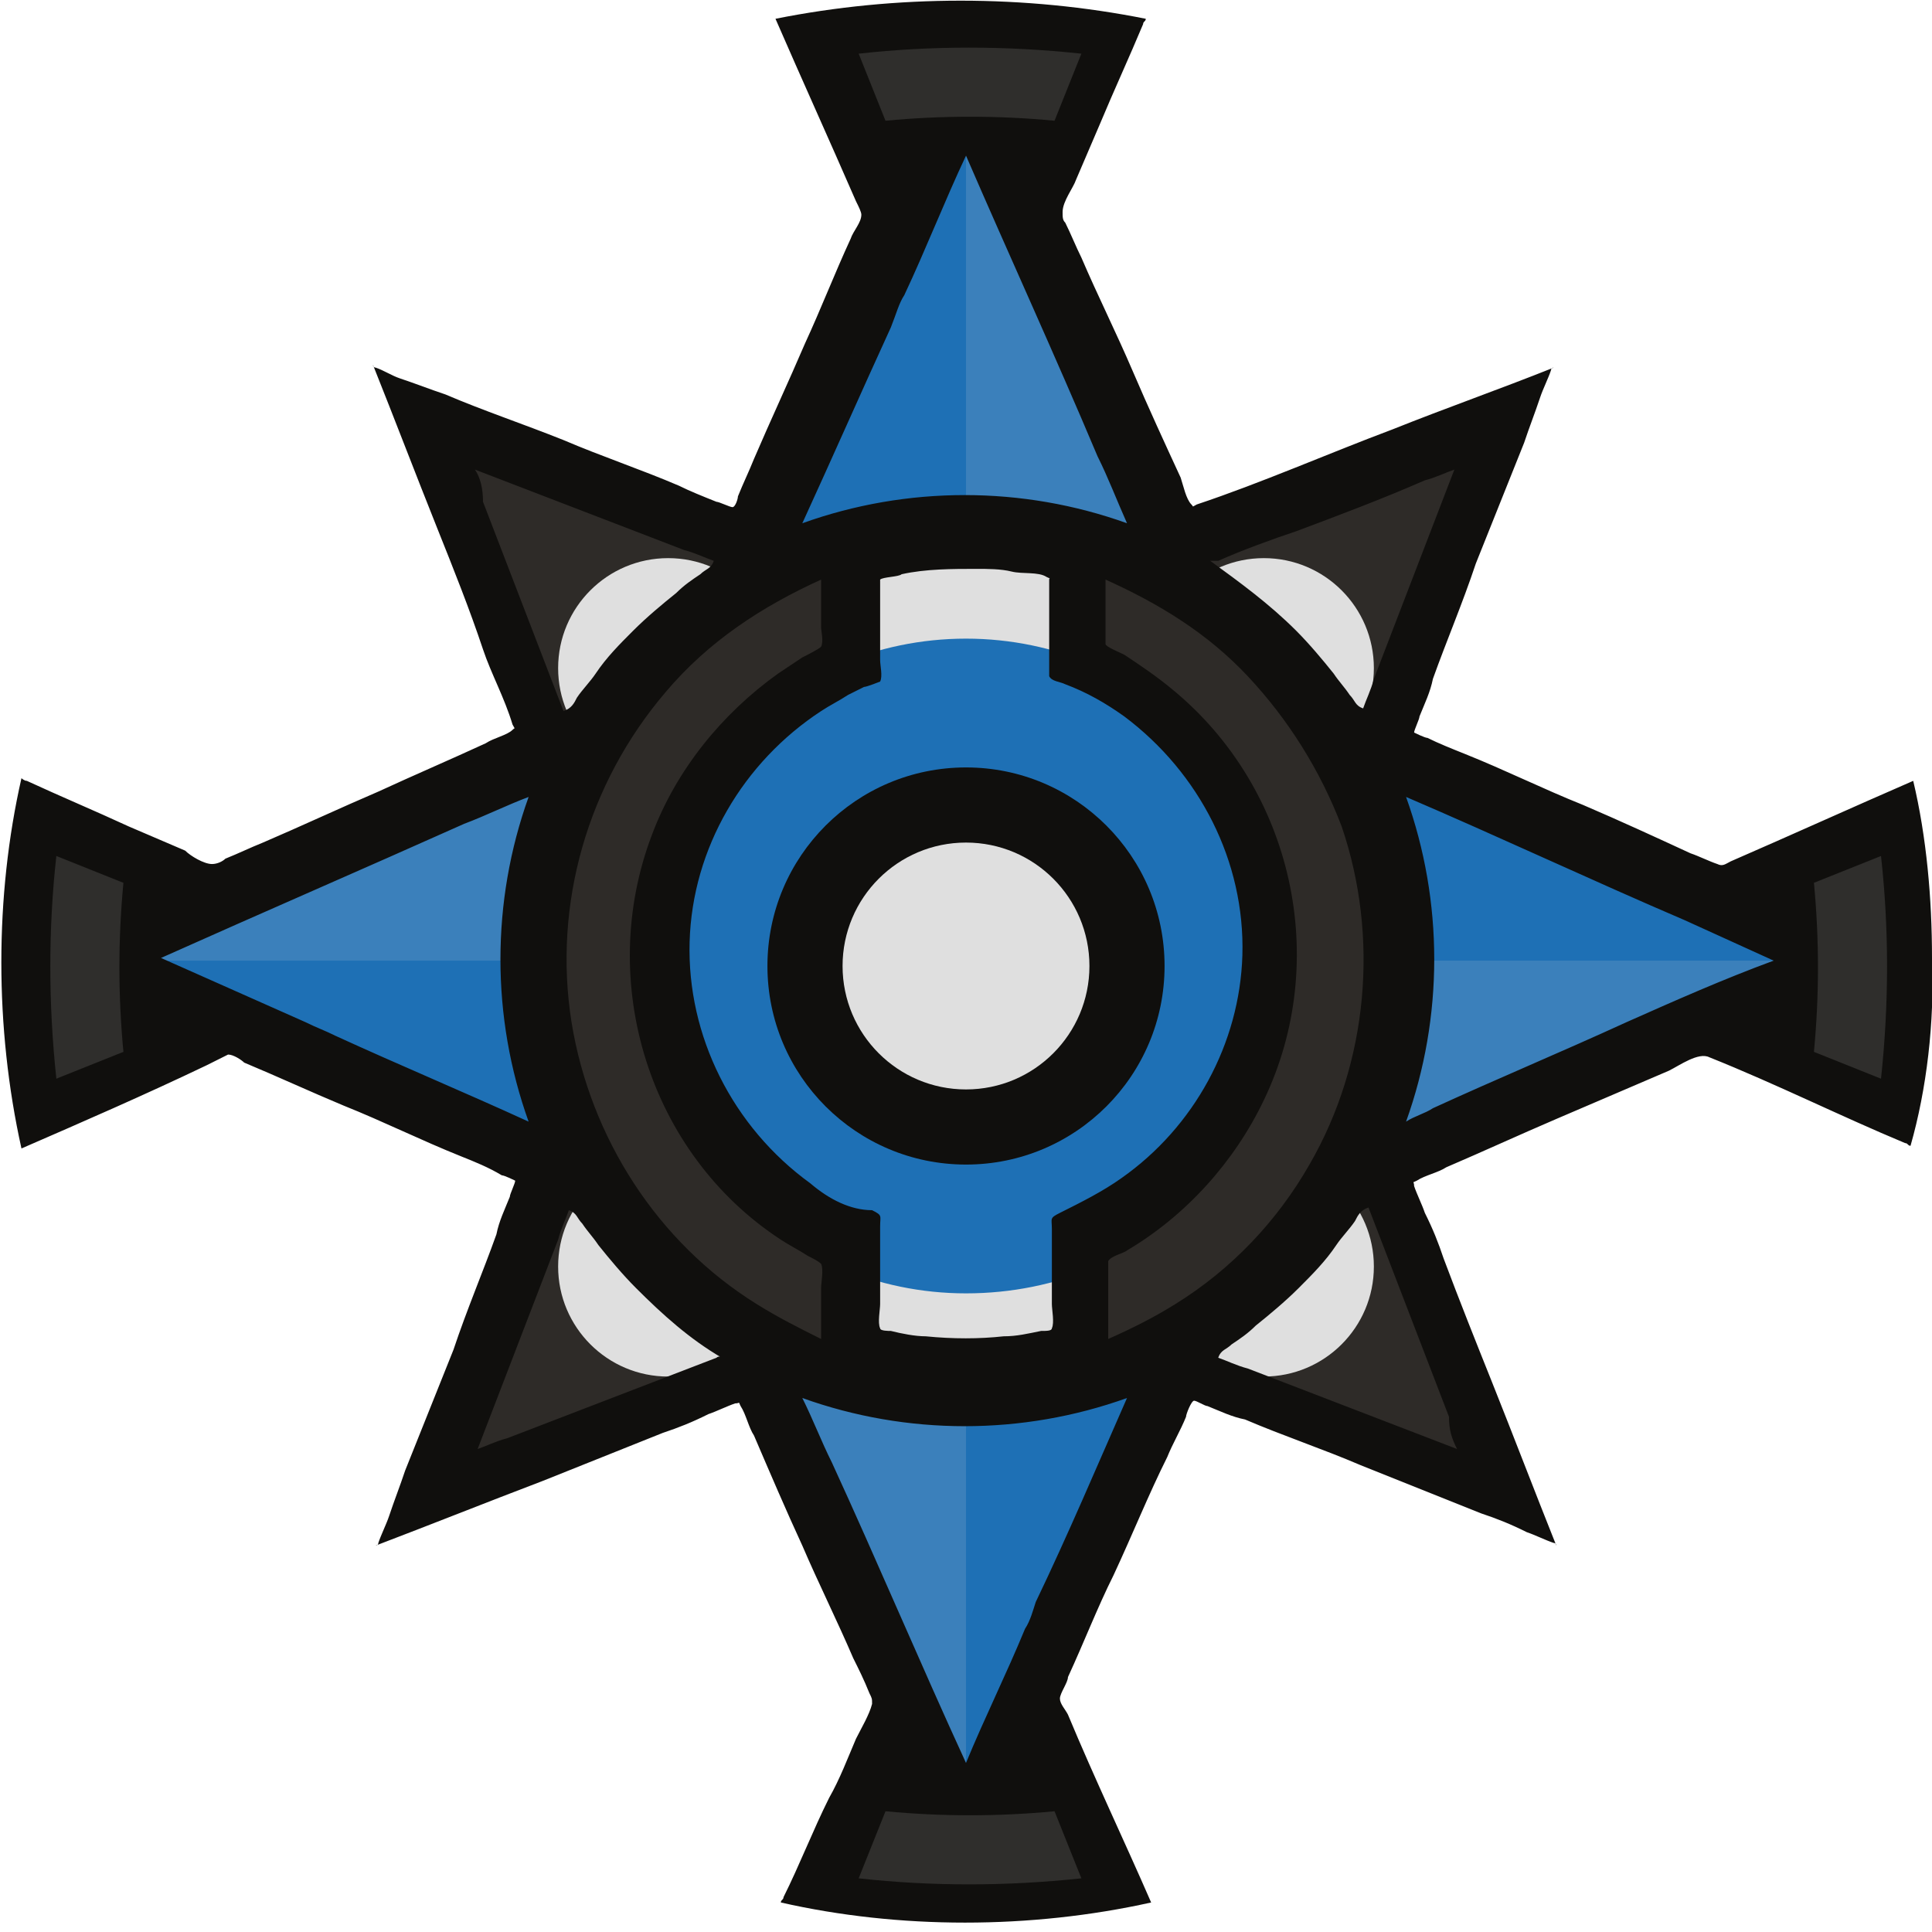 <?xml version="1.0" encoding="utf-8"?>
<!-- Generator: Adobe Illustrator 21.0.0, SVG Export Plug-In . SVG Version: 6.00 Build 0)  -->
<svg version="1.1" id="Layer_1" xmlns="http://www.w3.org/2000/svg" xmlns:xlink="http://www.w3.org/1999/xlink" x="0px" y="0px"
	 viewBox="0 0 72 72" style="enable-background:new 0 0 72 72;" xml:space="preserve">
<g id="COLOUR">
	<polygon style="fill:#1E70B5;" points="36,3.6 28,20.5 20.9,27.8 4.2,35.2 22.3,44.3 28,49.9 36,67.2 43.7,49.7 50.1,43.2 68,35.8 
		50.9,27.3 42.9,19.9 	"/>
</g>
<g id="DETAIL">
	<polygon style="opacity:0.15;fill:#DFDFDF;enable-background:new    ;" points="36,5.1 36,20.5 44.3,20.3 	"/>
	<polygon style="opacity:0.15;fill:#DFDFDF;enable-background:new    ;" points="36,66.6 36,51.2 27.8,51.4 	"/>
	<polygon style="opacity:0.15;fill:#DFDFDF;enable-background:new    ;" points="66.8,35.8 51.4,35.8 51.6,44.1 	"/>
	<polygon style="opacity:0.15;fill:#DFDFDF;enable-background:new    ;" points="5.3,35.8 20.6,35.8 20.4,27.6 	"/>
	<polygon style="fill:#2E2B28;" points="43.4,20.5 55.9,15.8 50.9,28.1 	"/>
	<polygon style="fill:#2E2B28;" points="28.4,51 15.9,55.7 20.8,43.3 	"/>
	<polygon style="fill:#2E2B28;" points="51.1,43.2 55.8,55.7 43.5,50.8 	"/>
	<polygon style="fill:#2E2B28;" points="20.6,28.2 15.9,15.7 28.3,20.7 	"/>
	<path style="fill:#DFDFDF;" d="M36,21.1c-8.2,0-14.9,6.7-14.9,14.9S27.8,50.9,36,50.9S50.9,44.2,50.9,36S44.2,21.1,36,21.1z
		 M36,48.2c-6.7,0-12.2-5.5-12.2-12.2S29.3,23.8,36,23.8S48.2,29.3,48.2,36C48.2,42.8,42.8,48.2,36,48.2z"/>
	<g>
		<circle style="fill:#DFDFDF;" cx="24.9" cy="24.9" r="4.1"/>
		<circle style="fill:#DFDFDF;" cx="47.1" cy="24.9" r="4.1"/>
		<circle style="fill:#DFDFDF;" cx="24.9" cy="47.2" r="4.1"/>
		<circle style="fill:#DFDFDF;" cx="47.1" cy="47.2" r="4.1"/>
	</g>
	<g>
		<g>
			<path style="fill:#2E2B28;" d="M31.6,20.5v4.4c0,0-6.8,3.4-6.8,11.2s6.8,10.7,6.8,10.7v4.9c0,0-11.6-2.4-11.6-15.5
				S31.6,20.5,31.6,20.5z"/>
			<path style="fill:#2E2B28;" d="M40.4,20.5v4.4c0,0,6.8,3.4,6.8,11.2s-6.8,10.7-6.8,10.7v4.9c0,0,11.6-2.4,11.6-15.5
				S40.4,20.5,40.4,20.5z"/>
		</g>
	</g>
	<path style="fill:#100F0D;" d="M72,35.7c0-2.2-0.2-4.5-0.7-6.6c-2.3,1-4.5,2-6.8,3c-0.2,0.1-0.3,0.2-0.5,0.1
		c-0.3-0.1-0.7-0.3-1-0.4c-1.3-0.6-2.6-1.2-4-1.8c-1.5-0.6-2.9-1.3-4.4-1.9c-0.5-0.2-1-0.4-1.4-0.6c-0.1,0-0.5-0.2-0.5-0.2
		c0-0.1,0.2-0.5,0.2-0.6c0.2-0.5,0.4-0.9,0.5-1.4c0.5-1.4,1.1-2.8,1.6-4.3c0.6-1.5,1.2-3,1.8-4.5c0.2-0.6,0.4-1.1,0.6-1.7
		c0.1-0.3,0.3-0.7,0.4-1c0,0,0-0.1,0.1-0.1c-2,0.8-4,1.5-6,2.3c-2.4,0.9-4.9,2-7.3,2.8c-0.2,0.1-0.1,0.1-0.2,0
		c-0.2-0.2-0.3-0.7-0.4-1c-0.6-1.3-1.2-2.6-1.8-4s-1.3-2.8-1.9-4.2c-0.2-0.4-0.4-0.9-0.6-1.3c-0.1-0.1-0.1-0.2-0.1-0.4
		c0-0.4,0.4-0.9,0.5-1.2C40.4,6,40.7,5.3,41,4.6c0.5-1.2,1.1-2.5,1.6-3.7c0-0.1,0.1-0.1,0.1-0.2c-4.5-0.9-9.3-0.9-13.8,0
		c1,2.3,2,4.5,3,6.8C32,7.7,32.1,7.9,32.1,8c0,0.3-0.3,0.6-0.4,0.9c-0.6,1.3-1.1,2.6-1.7,3.9c-0.6,1.4-1.3,2.9-1.9,4.3
		c-0.2,0.5-0.4,0.9-0.6,1.4c0,0.1-0.1,0.4-0.2,0.4s-0.5-0.2-0.6-0.2c-0.5-0.2-1-0.4-1.4-0.6c-1.4-0.6-2.9-1.1-4.3-1.7
		c-1.5-0.6-3-1.1-4.4-1.7c-0.6-0.2-1.1-0.4-1.7-0.6c-0.3-0.1-0.6-0.3-0.9-0.4c0,0-0.1,0-0.1-0.1c0.8,2,1.6,4.1,2.4,6.1
		c0.6,1.5,1.2,3,1.7,4.5c0.3,0.9,0.8,1.8,1.1,2.8c0.1,0.2,0.1,0.1,0,0.2c-0.2,0.2-0.7,0.3-1,0.5c-1.3,0.6-2.7,1.2-4,1.8
		c-1.4,0.6-2.9,1.3-4.3,1.9c-0.5,0.2-0.9,0.4-1.4,0.6c-0.1,0.1-0.3,0.2-0.5,0.2c-0.3,0-0.8-0.3-1-0.5c-0.7-0.3-1.4-0.6-2.1-0.9
		c-1.3-0.6-2.5-1.1-3.8-1.7c-0.1,0-0.2-0.1-0.2-0.1c-1,4.4-1,9.3,0,13.8c2.3-1,4.6-2,6.9-3.1c0.2-0.1,0.6-0.3,0.8-0.4
		c0.2,0,0.5,0.2,0.6,0.3c1.2,0.5,2.5,1.1,3.7,1.6c1.5,0.6,2.9,1.3,4.4,1.9c0.5,0.2,1,0.4,1.5,0.7c0.1,0,0.5,0.2,0.5,0.2
		c0,0.1-0.2,0.5-0.2,0.6c-0.2,0.5-0.4,0.9-0.5,1.4c-0.5,1.4-1.1,2.8-1.6,4.3c-0.6,1.5-1.2,3-1.8,4.5c-0.2,0.6-0.4,1.1-0.6,1.7
		c-0.1,0.3-0.3,0.7-0.4,1c0,0,0,0.1-0.1,0.1c2.1-0.8,4.1-1.6,6.2-2.4c1.5-0.6,3-1.2,4.5-1.8c0.6-0.2,1.1-0.4,1.7-0.7
		c0.3-0.1,0.7-0.3,1-0.4c0.2,0,0.1-0.1,0.2,0.1c0.2,0.3,0.3,0.8,0.5,1.1c0.6,1.4,1.2,2.8,1.8,4.1c0.6,1.4,1.3,2.8,1.9,4.2
		c0.2,0.4,0.4,0.8,0.6,1.3c0.1,0.2,0.1,0.2,0.1,0.4c-0.1,0.4-0.4,0.9-0.6,1.3c-0.3,0.7-0.6,1.5-1,2.2c-0.6,1.2-1.1,2.5-1.7,3.7
		c0,0.1-0.1,0.1-0.1,0.2c4.4,1,9.3,1,13.8,0c-1-2.3-2.1-4.6-3.1-7c-0.1-0.2-0.3-0.4-0.3-0.6c0-0.2,0.3-0.6,0.3-0.8
		c0.6-1.3,1.1-2.6,1.7-3.8c0.7-1.5,1.3-3,2-4.4c0.2-0.5,0.5-1,0.7-1.5c0-0.1,0.2-0.6,0.3-0.6s0.4,0.2,0.5,0.2
		c0.5,0.2,0.9,0.4,1.4,0.5c1.4,0.6,2.9,1.1,4.3,1.7c1.5,0.6,3,1.2,4.5,1.8c0.6,0.2,1.1,0.4,1.7,0.7c0.3,0.1,0.7,0.3,1,0.4
		c0,0,0.1,0,0.1,0.1c-0.8-2-1.6-4.1-2.4-6.1c-0.6-1.5-1.2-3-1.8-4.6c-0.2-0.6-0.4-1.1-0.7-1.7c-0.1-0.3-0.3-0.7-0.4-1
		c0-0.2-0.1-0.1,0.1-0.2c0.3-0.2,0.8-0.3,1.1-0.5c1.4-0.6,2.7-1.2,4.1-1.8c1.4-0.6,2.8-1.2,4.2-1.8c0.4-0.2,1.1-0.7,1.5-0.5
		c2.5,1,4.9,2.2,7.3,3.2c0.1,0,0.1,0.1,0.2,0.1C71.8,40.6,72.1,38.1,72,35.7z M45.4,20.9c0.9-0.4,2-0.8,2.9-1.1
		c1.6-0.6,3.2-1.2,4.8-1.9c0.4-0.1,0.8-0.3,1.1-0.4c-1,2.6-2,5.2-3,7.8c-0.1,0.4-0.3,0.8-0.4,1.1c-0.3-0.1-0.3-0.3-0.5-0.5
		c-0.2-0.3-0.4-0.5-0.6-0.8c-0.4-0.5-0.9-1.1-1.4-1.6c-1-1-2.1-1.8-3.2-2.6C45.3,20.9,45.3,20.9,45.4,20.9z M51.9,29.5L51.9,29.5z
		 M33.7,11c0.8-1.7,1.5-3.5,2.3-5.2c1.6,3.7,3.3,7.4,4.9,11.2c0.4,0.8,0.7,1.6,1.1,2.5c-3.9-1.4-8.2-1.4-12.1,0
		c1.1-2.4,2.2-4.9,3.3-7.3C33.4,11.7,33.5,11.3,33.7,11z M30.2,44.1c-2.9-2.1-4.6-5.5-4.5-9s2-6.7,4.9-8.6c0.3-0.2,0.7-0.4,1-0.6
		c0.2-0.1,0.4-0.2,0.6-0.3c0.1,0,0.6-0.2,0.6-0.2c0.1-0.2,0-0.6,0-0.8c0-0.9,0-1.8,0-2.7c0,0,0-0.2,0-0.3c0.1-0.1,0.7-0.1,0.8-0.2
		c0.9-0.2,1.9-0.2,2.8-0.2c0.4,0,0.9,0,1.3,0.1c0.4,0.1,1,0,1.3,0.2c0.2,0.1,0.1,0,0.1,0.1s0,0.3,0,0.4c0,0.9,0,1.9,0,2.8
		c0,0.1,0,0.3,0,0.4c0.1,0.2,0.4,0.2,0.6,0.3c0.8,0.3,1.5,0.7,2.2,1.2c2.8,2.1,4.5,5.4,4.4,8.9c-0.1,3.3-1.8,6.4-4.5,8.3
		c-0.7,0.5-1.5,0.9-2.3,1.3c-0.4,0.2-0.3,0.2-0.3,0.6c0,0.9,0,1.9,0,2.8c0,0.2,0.1,0.7,0,0.9c0,0.1-0.2,0.1-0.4,0.1
		c-0.5,0.1-0.9,0.2-1.4,0.2c-0.9,0.1-1.9,0.1-2.9,0c-0.4,0-0.9-0.1-1.3-0.2c-0.1,0-0.4,0-0.4-0.1c-0.1-0.2,0-0.7,0-0.9
		c0-0.5,0-1,0-1.5s0-0.9,0-1.4c0-0.4,0.1-0.4-0.3-0.6C31.7,45.1,30.9,44.7,30.2,44.1z M17.7,17.5c2.6,1,5.2,2,7.8,3
		c0.4,0.1,0.8,0.3,1.1,0.4c-0.1,0.3-0.3,0.3-0.5,0.5c-0.3,0.2-0.6,0.4-0.9,0.7c-0.5,0.4-1.1,0.9-1.6,1.4s-1,1-1.4,1.6
		c-0.2,0.3-0.5,0.6-0.7,0.9c-0.1,0.2-0.2,0.4-0.5,0.5c-1-2.6-2-5.2-3-7.8C18,18.2,17.9,17.8,17.7,17.5z M11.4,38.1
		c-1.8-0.8-3.6-1.6-5.4-2.4c3.8-1.7,7.5-3.3,11.3-5c0.8-0.3,1.6-0.7,2.4-1c-1.4,3.9-1.4,8.2,0,12.1c-2.4-1.1-4.8-2.1-7.2-3.2
		C12.1,38.4,11.8,38.3,11.4,38.1z M26.7,50.6c-2.6,1-5.2,2-7.8,3c-0.4,0.1-0.8,0.3-1.1,0.4c1-2.6,2-5.2,3-7.8
		c0.1-0.4,0.3-0.8,0.4-1.1c0.3,0.1,0.3,0.3,0.5,0.5c0.2,0.3,0.4,0.5,0.6,0.8c0.4,0.5,0.9,1.1,1.4,1.6c1,1,2,1.9,3.2,2.6
		C26.8,50.5,26.7,50.6,26.7,50.6z M28.2,48.6c-3.7-2.3-6.2-6.2-6.9-10.5c-0.7-4.4,0.6-8.9,3.5-12.3c1.6-1.9,3.6-3.2,5.8-4.2
		c0,0.6,0,1.2,0,1.8c0,0.1,0.1,0.5,0,0.7c-0.1,0.1-0.5,0.3-0.7,0.4c-0.3,0.2-0.6,0.4-0.9,0.6c-2.1,1.5-3.8,3.6-4.7,6
		c-2.1,5.5-0.1,11.9,4.8,15.1c0.3,0.2,0.7,0.4,1,0.6c0.2,0.1,0.4,0.2,0.5,0.3c0.1,0.2,0,0.7,0,0.9c0,0.6,0,1.3,0,1.9
		C29.8,49.5,29,49.1,28.2,48.6z M38.2,60.7c-0.7,1.7-1.5,3.3-2.2,5c-1.7-3.7-3.3-7.5-5-11.2c-0.4-0.8-0.7-1.6-1.1-2.4
		c3.9,1.4,8.2,1.4,12.1,0c-1.1,2.5-2.2,5.1-3.4,7.6C38.5,60,38.4,60.4,38.2,60.7z M43.8,48.6c-0.8,0.5-1.6,0.9-2.5,1.3
		c0-0.6,0-1.1,0-1.7c0-0.3,0-0.7,0-1V47c0.1-0.2,0.6-0.3,0.7-0.4c2.2-1.3,4-3.3,5.1-5.6c2.5-5.2,1.1-11.6-3.4-15.3
		c-0.6-0.5-1.2-0.9-1.8-1.3c-0.2-0.1-0.7-0.3-0.7-0.4s0-0.2,0-0.3c0-0.7,0-1.4,0-2.1c2,0.9,3.8,2,5.3,3.6s2.7,3.5,3.5,5.6
		c1.4,4.1,1,8.8-1.2,12.6C47.6,45.5,45.9,47.3,43.8,48.6z M54.3,54c-2.6-1-5.2-2-7.8-3c-0.4-0.1-0.8-0.3-1.1-0.4
		c0.1-0.3,0.3-0.3,0.5-0.5c0.3-0.2,0.6-0.4,0.9-0.7c0.5-0.4,1.1-0.9,1.6-1.4s1-1,1.4-1.6c0.2-0.3,0.5-0.6,0.7-0.9
		c0.1-0.2,0.2-0.4,0.5-0.5c1,2.6,2,5.2,3,7.8C54,53.3,54.1,53.6,54.3,54z M60.6,38.1c-2.4,1.1-4.8,2.1-7.2,3.2
		c-0.3,0.2-0.7,0.3-1,0.5c1.4-3.9,1.4-8.2,0-12.1c3.5,1.5,6.9,3.1,10.4,4.6c1.1,0.5,2.2,1,3.3,1.5C64.2,36.5,62.4,37.3,60.6,38.1z"
		/>
	<g>
		<g>
			<circle style="fill:#100F0D;" cx="36" cy="36" r="7.4"/>
		</g>
	</g>
	<g>
		<g>
			<circle style="fill:#DFDFDF;" cx="36" cy="36" r="4.6"/>
		</g>
	</g>
	<path style="fill:#100F0D;" d="M40.3,2l-1,2.5c-2.1-0.2-4.2-0.2-6.3,0L32,2C34.7,1.7,37.5,1.7,40.3,2z"/>
	<g>
		<path style="opacity:0.15;fill:#DFDFDF;enable-background:new    ;" d="M40.3,2l-1,2.5c-2.1-0.2-4.2-0.2-6.3,0L32,2
			C34.7,1.7,37.5,1.7,40.3,2z"/>
		<path style="opacity:0.15;fill:#DFDFDF;enable-background:new    ;" d="M40.3,70l-1-2.5c-2.1,0.2-4.2,0.2-6.3,0L32,70
			C34.7,70.3,37.5,70.3,40.3,70z"/>
	</g>
	<g>
		<path style="opacity:0.15;fill:#DFDFDF;enable-background:new    ;" d="M70.1,40.2l-2.5-1c0.2-2.1,0.2-4.2,0-6.3l2.5-1
			C70.4,34.6,70.4,37.4,70.1,40.2z"/>
		<path style="opacity:0.15;fill:#DFDFDF;enable-background:new    ;" d="M2.1,40.2l2.5-1c-0.2-2.1-0.2-4.2,0-6.3l-2.5-1
			C1.8,34.6,1.8,37.4,2.1,40.2z"/>
	</g>
</g>
</svg>
